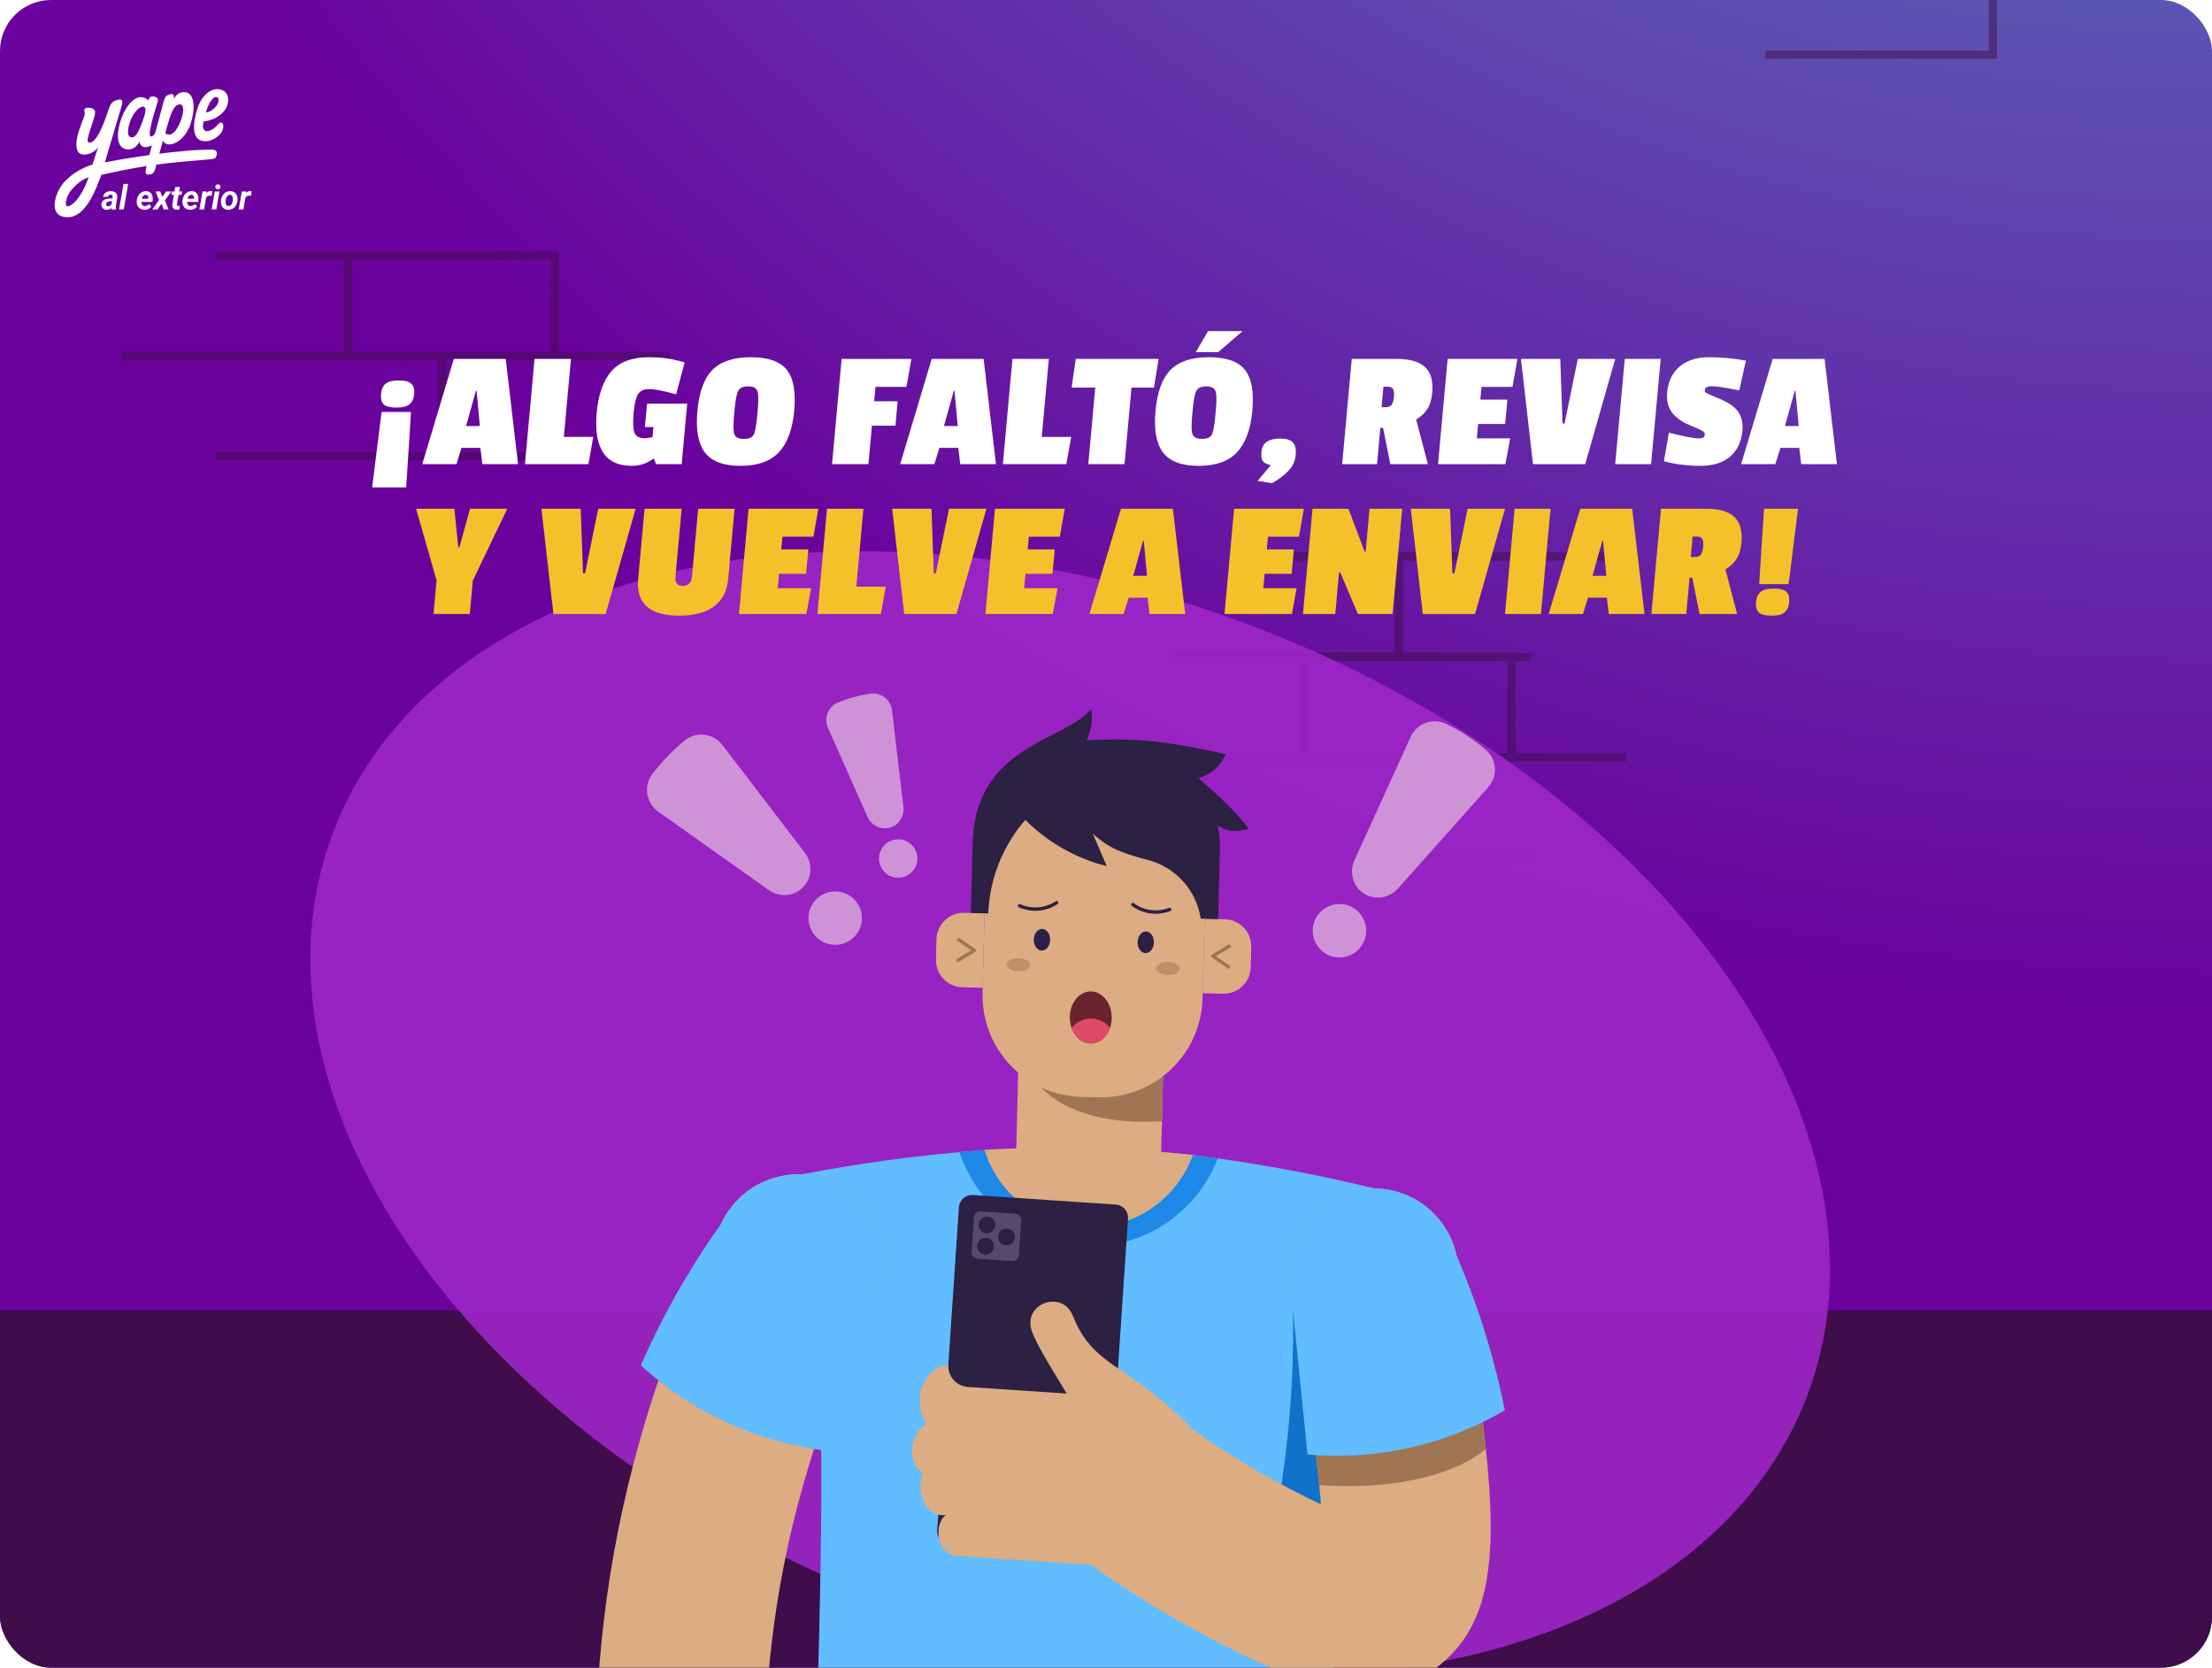 <svg width="520" height="392" viewBox="0 0 520 392" fill="none" xmlns="http://www.w3.org/2000/svg">
<g clip-path="url(#clip0_721_25698)">
<rect width="520" height="392" rx="12" fill="white"/>
<rect width="520" height="578.933" transform="translate(0 -69)" fill="url(#paint0_radial_721_25698)"/>
<g opacity="0.5">
<path fill-rule="evenodd" clip-rule="evenodd" d="M80.888 61H50.695V59.074H82.814V84.592H28.407V82.666H80.888V61Z" fill="#3F0D4A"/>
<path fill-rule="evenodd" clip-rule="evenodd" d="M305.741 155.37H275.547V153.444H307.667V178.963H253.259V177.037H305.741V155.37Z" fill="#3F0D4A"/>
<path fill-rule="evenodd" clip-rule="evenodd" d="M467.518 -9.777H437.325V-11.703H469.444V13.815H415.037V11.889H467.518V-9.777Z" fill="#3F0D4A"/>
<path fill-rule="evenodd" clip-rule="evenodd" d="M103.037 84.593H72.844V82.667H104.963V108.185H50.556V106.259H103.037V84.593Z" fill="#3F0D4A"/>
<path fill-rule="evenodd" clip-rule="evenodd" d="M327.888 131.778H297.695V129.852H329.814V155.37H275.407V153.445H327.888V131.778Z" fill="#3F0D4A"/>
<path fill-rule="evenodd" clip-rule="evenodd" d="M327.888 178.963H297.695V177.037H329.814V202.556H275.407V200.63H327.888V178.963Z" fill="#3F0D4A"/>
<path fill-rule="evenodd" clip-rule="evenodd" d="M104.962 106.259L135.156 106.259L135.156 108.185L103.036 108.185L103.036 82.667L157.444 82.667L157.444 84.593L104.962 84.593L104.962 106.259Z" fill="#3F0D4A"/>
<path fill-rule="evenodd" clip-rule="evenodd" d="M329.815 153.444L360.008 153.444L360.008 155.37L327.889 155.37L327.889 129.852L382.296 129.852L382.296 131.778L329.815 131.778L329.815 153.444Z" fill="#3F0D4A"/>
<path fill-rule="evenodd" clip-rule="evenodd" d="M329.815 200.629L360.008 200.629L360.008 202.555L327.889 202.555L327.889 177.037L382.296 177.037L382.296 178.963L329.815 178.963L329.815 200.629Z" fill="#3F0D4A"/>
<path fill-rule="evenodd" clip-rule="evenodd" d="M131.444 59.074H80.888V84.592H131.444V59.074ZM129.518 61V82.666H82.814V61H129.518Z" fill="#3F0D4A"/>
<path fill-rule="evenodd" clip-rule="evenodd" d="M356.296 153.444H305.741V178.963H356.296V153.444ZM354.37 155.37V177.037H307.667V155.37H354.37Z" fill="#3F0D4A"/>
</g>
<rect x="-40.5" y="308" width="600" height="115.354" fill="#3F0D4A"/>
<g style="mix-blend-mode:screen" opacity="0.9" filter="url(#filter0_f_721_25698)">
<ellipse cx="251.575" cy="261.851" rx="185.49" ry="122.442" transform="rotate(21.03 251.575 261.851)" fill="#9E26C8"/>
</g>
<g clip-path="url(#clip1_721_25698)">
<path d="M323.419 279.378L188.129 276.072C177.141 275.803 168.016 284.493 167.747 295.481C167.479 306.469 176.168 315.594 187.156 315.863L322.446 319.169C333.434 319.438 342.56 310.748 342.828 299.76C343.097 288.772 334.407 279.647 323.419 279.378Z" fill="#918AA0"/>
<path d="M272.974 270.768L273.889 233.441L239.826 232.605L238.911 269.932C236.363 270.02 233.848 270.123 231.396 270.267C234.612 280.735 244.196 288.257 255.5 288.536C266.805 288.815 276.739 281.77 280.465 271.469C278.021 271.206 275.513 270.975 272.974 270.768Z" fill="#DCAC82"/>
<path d="M273.443 251.623L273.149 263.58C267.258 263.938 257.777 263.699 250.198 259.679C244.164 256.479 242.381 252.499 241.816 250.851L273.443 251.623Z" fill="#9F7554"/>
<path d="M260.193 178.35L256.214 178.253C243.028 177.93 232.078 188.358 231.755 201.544L230.977 233.377C230.655 246.562 241.083 257.513 254.269 257.835L258.248 257.932C271.433 258.254 282.384 247.827 282.706 234.641L283.484 202.808C283.806 189.622 273.378 178.672 260.193 178.35Z" fill="#DCAC82"/>
<path d="M246.864 220.939C246.898 219.532 246.067 218.371 245.008 218.345C243.949 218.32 243.062 219.439 243.028 220.845C242.994 222.252 243.825 223.413 244.884 223.439C245.943 223.465 246.83 222.345 246.864 220.939Z" fill="#2C2044"/>
<path d="M271.263 221.534C271.297 220.127 270.466 218.966 269.407 218.94C268.348 218.914 267.461 220.034 267.427 221.44C267.392 222.847 268.223 224.008 269.282 224.034C270.342 224.06 271.228 222.94 271.263 221.534Z" fill="#2C2044"/>
<path d="M226.667 214.564L231.442 214.681L231.014 232.189L226.239 232.072C222.721 231.986 219.942 229.068 220.028 225.55L220.145 220.775C220.231 217.258 223.149 214.478 226.667 214.564Z" fill="#DCAC82"/>
<path d="M287.499 233.588L282.724 233.471L283.152 215.963L287.927 216.079C291.444 216.165 294.224 219.084 294.138 222.602L294.021 227.377C293.935 230.894 291.016 233.674 287.499 233.588Z" fill="#DCAC82"/>
<path d="M225.21 226.133C225.083 226.133 224.955 226.061 224.876 225.942C224.764 225.751 224.82 225.512 225.011 225.392L228.323 223.37L225.115 221.189C224.932 221.062 224.884 220.815 225.011 220.64C225.139 220.457 225.385 220.409 225.56 220.536L229.278 223.068C229.389 223.147 229.453 223.275 229.453 223.41C229.453 223.546 229.382 223.673 229.262 223.737L225.425 226.077C225.353 226.117 225.282 226.141 225.21 226.133Z" fill="#9F7554"/>
<path d="M243.182 214.097C241.678 214.057 240.412 213.667 239.528 213.285C239.329 213.197 239.234 212.966 239.321 212.759C239.409 212.552 239.648 212.465 239.847 212.552C240.969 213.038 242.752 213.548 244.878 213.173C246.056 212.966 247.171 212.529 248.19 211.852C248.373 211.733 248.619 211.78 248.739 211.963C248.858 212.146 248.81 212.393 248.627 212.513C247.521 213.245 246.303 213.731 245.013 213.954C244.368 214.065 243.755 214.105 243.174 214.089L243.182 214.097Z" fill="#2C2044"/>
<path d="M271.454 214.79C270.873 214.774 270.268 214.71 269.623 214.567C268.349 214.28 267.155 213.739 266.08 212.951C265.905 212.823 265.865 212.569 265.993 212.393C266.12 212.218 266.375 212.178 266.55 212.306C267.529 213.022 268.62 213.524 269.79 213.787C271.892 214.256 273.699 213.842 274.845 213.412C275.052 213.333 275.283 213.436 275.355 213.643C275.434 213.85 275.331 214.081 275.124 214.153C274.224 214.495 272.942 214.821 271.438 214.79H271.454Z" fill="#2C2044"/>
<path d="M288.812 227.686C288.74 227.686 288.661 227.662 288.597 227.614L284.879 225.082C284.768 225.003 284.704 224.875 284.704 224.74C284.704 224.605 284.776 224.477 284.895 224.414L288.732 222.073C288.923 221.962 289.162 222.018 289.281 222.209C289.393 222.4 289.337 222.639 289.146 222.758L285.835 224.78L289.043 226.961C289.226 227.089 289.273 227.335 289.146 227.51C289.067 227.63 288.939 227.686 288.804 227.686H288.812Z" fill="#9F7554"/>
<path d="M242.196 226.849C242.216 225.997 240.99 225.275 239.456 225.238C237.922 225.2 236.662 225.861 236.641 226.714C236.62 227.566 237.847 228.288 239.38 228.325C240.914 228.363 242.175 227.702 242.196 226.849Z" fill="#BE906A"/>
<path d="M277.351 227.709C277.372 226.856 276.145 226.135 274.611 226.097C273.078 226.06 271.817 226.72 271.796 227.573C271.775 228.426 273.002 229.147 274.536 229.185C276.07 229.222 277.33 228.562 277.351 227.709Z" fill="#BE906A"/>
<path d="M256.45 245.288C259.172 245.275 261.364 242.523 261.347 239.142C261.33 235.761 259.109 233.031 256.388 233.045C253.666 233.059 251.473 235.811 251.491 239.192C251.508 242.573 253.728 245.302 256.45 245.288Z" fill="#6B222F"/>
<path d="M260.961 241.55C260.232 243.735 258.49 245.277 256.453 245.287C254.416 245.298 252.659 243.784 251.897 241.607C252.102 241.359 253.738 239.395 256.506 239.423C259.171 239.45 260.744 241.284 260.961 241.55Z" fill="#DE4A65"/>
<path d="M293.576 194.816C289.803 190.032 286.858 187.389 281.723 182.915C284.382 182.143 286.675 180.487 288.163 177.271C275.641 174.541 267.585 173.259 255.469 174.023C256.544 171.404 256.95 169.366 256.52 166.636C250.486 174.143 230.043 175.058 228.705 196.862C228.674 197.3 228.65 197.738 228.634 198.184L228.228 214.606L232.327 214.71C232.431 211.979 232.893 207.991 234.588 203.501C236.483 198.478 239.15 194.896 241.036 192.731C243.234 194.928 246.529 197.73 251.051 200.102C254.466 201.893 257.634 202.944 260.174 203.589C259.083 201.041 257.985 198.486 256.894 195.939C257.475 196.488 258.486 197.372 259.863 198.295C262.156 199.831 265.316 200.97 269.854 202.148C276.374 203.844 281.261 209.265 282.264 215.928L286.364 216.031L286.77 199.609C286.818 197.706 286.635 195.851 286.253 194.068C288.8 195.541 290.543 195.668 293.576 194.808V194.816Z" fill="#2C2044"/>
<path d="M190.414 445.217C191.577 420.411 192.213 399.324 192.596 383.14C193.4 348.782 193.081 332.916 192.619 323.005C192.508 320.617 192.397 318.746 192.341 317.871C191.282 299.999 189.578 285.758 188.209 276.086C194.506 274.876 201.129 273.761 208.063 272.806C216.215 271.683 224.016 270.879 231.419 270.322C234.643 280.758 244.22 288.257 255.5 288.536C266.78 288.815 276.715 281.793 280.441 271.524C287.804 272.44 295.566 273.626 303.654 275.146C310.532 276.444 317.099 277.877 323.325 279.389C321.486 288.982 319.082 303.128 317.155 320.92C317.06 321.787 316.853 323.658 316.622 326.03C315.666 335.91 314.584 351.735 313.7 386.093C313.286 402.269 312.888 423.365 312.84 448.202L190.414 445.201V445.217Z" fill="#61BDFF"/>
<path d="M333.761 304.497V359.593C329.183 359.8 323.094 359.617 316.12 358.128C309.752 356.767 304.529 354.721 300.613 352.85C301.457 347.835 302.189 342.541 302.754 336.985C303.924 325.458 304.179 314.759 303.885 305.11L333.753 304.497H333.761Z" fill="#1172C9"/>
<path d="M286.266 272.296C281.538 284.675 269.398 293.32 255.387 292.978C241.376 292.636 229.69 283.409 225.567 270.808C227.549 270.625 229.491 270.465 231.418 270.322C234.642 280.758 244.218 288.257 255.499 288.536C266.779 288.815 276.714 281.793 280.439 271.524C282.35 271.763 284.3 272.026 286.266 272.296Z" fill="#1E88E8"/>
<path d="M260.075 362.426L265.175 286.446C265.29 284.739 263.999 283.263 262.293 283.149L228.719 280.895C227.013 280.781 225.536 282.071 225.422 283.778L220.322 359.758C220.207 361.464 221.498 362.94 223.204 363.055L256.778 365.308C258.485 365.423 259.961 364.132 260.075 362.426Z" fill="#2C2044"/>
<path d="M264.631 368.349C275.622 368.349 284.533 359.438 284.533 348.447C284.533 337.456 275.622 328.546 264.631 328.546C253.64 328.546 244.729 337.456 244.729 348.447C244.729 359.438 253.64 368.349 264.631 368.349Z" fill="#DCAC82"/>
<path d="M279.367 335.074C276.294 331.786 273.54 329.462 271.685 327.997C261.718 320.14 256.074 319.049 252.206 309.282C249.785 303.168 240.694 306.241 242.446 312.498C243.25 315.364 247.047 321.446 251.195 328.284C251.059 329.366 250.566 334.405 254.028 339.03C254.442 339.58 258.343 344.611 264.879 344.889C270.913 345.144 276.74 341.244 279.375 335.082L279.367 335.074Z" fill="#DCAC82"/>
<path d="M217.783 334.748C213.858 328.117 218.013 321.032 222.941 320.785C222.758 323.491 224.804 325.832 227.51 326.015L262.434 328.355L259.767 368.071L224.684 365.714C220.449 365.348 219.255 358.574 222.336 356.074C217.751 356.958 215.044 350.366 217.01 346.283C212.576 343.759 214.431 336.212 217.783 334.748Z" fill="#DCAC82"/>
<path d="M229.788 295.872L237.938 296.419C238.758 296.474 239.467 295.854 239.523 295.033L240.07 286.884C240.125 286.064 239.504 285.354 238.684 285.299L230.535 284.752C229.714 284.697 229.005 285.317 228.95 286.138L228.403 294.287C228.348 295.107 228.968 295.817 229.788 295.872Z" fill="#544A69"/>
<path d="M232.023 289.906C233.114 289.906 233.998 289.022 233.998 287.932C233.998 286.841 233.114 285.957 232.023 285.957C230.933 285.957 230.049 286.841 230.049 287.932C230.049 289.022 230.933 289.906 232.023 289.906Z" fill="#2C2044"/>
<path d="M236.601 292.724C237.692 292.724 238.575 291.84 238.575 290.749C238.575 289.659 237.692 288.775 236.601 288.775C235.511 288.775 234.627 289.659 234.627 290.749C234.627 291.84 235.511 292.724 236.601 292.724Z" fill="#2C2044"/>
<path d="M231.69 294.913C232.781 294.913 233.665 294.029 233.665 292.938C233.665 291.848 232.781 290.964 231.69 290.964C230.6 290.964 229.716 291.848 229.716 292.938C229.716 294.029 230.6 294.913 231.69 294.913Z" fill="#2C2044"/>
<path d="M196.336 222.097C199.805 222.097 202.617 219.285 202.617 215.816C202.617 212.347 199.805 209.535 196.336 209.535C192.867 209.535 190.055 212.347 190.055 215.816C190.055 219.285 192.867 222.097 196.336 222.097Z" fill="#CE92D6"/>
<path d="M189.21 200.476C191.057 202.888 190.945 206.311 188.844 208.492C188.836 208.508 188.812 208.524 188.796 208.54C188.78 208.556 188.764 208.572 188.748 208.588C186.639 210.761 183.224 210.992 180.748 209.241L154.74 190.788C151.891 188.766 151.23 184.794 153.323 181.999C154.35 180.63 155.544 179.213 156.914 177.78C158.291 176.355 159.668 175.114 160.998 174.031C163.712 171.834 167.716 172.367 169.834 175.129L189.21 200.46V200.476Z" fill="#CE92D6"/>
<path d="M314.879 225.058C318.347 225.058 321.159 222.246 321.159 218.778C321.159 215.309 318.347 212.497 314.879 212.497C311.41 212.497 308.598 215.309 308.598 218.778C308.598 222.246 311.41 225.058 314.879 225.058Z" fill="#CE92D6"/>
<path d="M328.601 208.883C326.579 211.152 323.196 211.685 320.656 210.037C320.64 210.029 320.617 210.013 320.601 210.005C320.585 209.997 320.561 209.981 320.545 209.973C318.013 208.31 317.146 204.998 318.396 202.236L331.618 173.211C333.067 170.035 336.848 168.626 339.985 170.162C341.521 170.911 343.137 171.818 344.801 172.893C346.465 173.976 347.937 175.098 349.251 176.197C351.926 178.449 352.157 182.478 349.832 185.081L328.609 208.883H328.601Z" fill="#CE92D6"/>
<path d="M211.151 206.319C213.644 206.319 215.665 204.298 215.665 201.805C215.665 199.312 213.644 197.291 211.151 197.291C208.658 197.291 206.637 199.312 206.637 201.805C206.637 204.298 208.658 206.319 211.151 206.319Z" fill="#CE92D6"/>
<path d="M212.376 189.714C212.631 191.871 211.309 193.957 209.216 194.538C209.2 194.538 209.192 194.538 209.168 194.546C209.144 194.554 209.144 194.546 209.12 194.554C207.018 195.127 204.821 194.005 203.938 192.022L194.64 171.086C193.621 168.793 194.672 166.087 196.988 165.139C198.126 164.67 199.376 164.232 200.753 163.858C202.131 163.484 203.436 163.221 204.646 163.046C207.13 162.688 209.407 164.471 209.701 166.97L212.384 189.722L212.376 189.714Z" fill="#CE92D6"/>
<path d="M338.793 391.109C332.902 395.981 326.398 397.501 320.508 397.501C313.001 397.501 306.481 395.041 303.44 393.895C294.628 390.576 272.473 380.107 251.648 364.29C242.9 357.635 241.196 345.152 247.851 336.404C254.498 327.647 266.988 325.951 275.737 332.599C288.633 342.406 302.127 349.642 310.517 353.615C310.414 352.086 310.278 350.454 310.111 348.751C309.426 341.642 308.264 333.243 307.062 325.378C305.637 316.12 304.157 307.578 303.313 302.698C301.434 291.864 308.686 281.563 319.52 279.684C330.347 277.814 340.648 285.066 342.527 295.892C344.182 305.421 345.623 314.05 346.809 321.868C347.828 328.57 348.656 334.684 349.261 340.265C352.199 367.299 349.922 381.899 338.793 391.109Z" fill="#DCAC82"/>
<path d="M349.265 340.607C341.901 346.736 327.731 350.295 310.114 349.093C309.43 341.984 308.267 333.585 307.065 325.72L346.813 322.21C347.832 328.912 348.66 335.026 349.265 340.607Z" fill="#9F7554"/>
<path d="M307.378 341.904C313.396 342.43 322.288 342.509 332.605 340.017C341.728 337.82 348.861 334.357 353.757 331.5C352.196 323.762 349.975 315.26 346.783 306.257C345.366 302.26 343.87 298.471 342.341 294.913C329.397 297.818 316.445 300.724 303.501 303.622C304.799 316.382 306.089 329.143 307.386 341.904H307.378Z" fill="#61BDFF"/>
<path d="M322.911 319.161C333.903 319.161 342.813 310.251 342.813 299.259C342.813 288.268 333.903 279.358 322.911 279.358C311.92 279.358 303.01 288.268 303.01 299.259C303.01 310.251 311.92 319.161 322.911 319.161Z" fill="#61BDFF"/>
<path d="M161.741 477.219C151.535 477.219 142.85 469.417 141.935 459.061C136.832 400.924 139.674 351.967 169.582 287.589C174.215 277.622 186.052 273.3 196.019 277.925C205.986 282.558 210.316 294.395 205.683 304.362C179.389 360.946 176.937 402.652 181.586 455.566C182.55 466.512 174.454 476.168 163.5 477.131C162.911 477.187 162.322 477.211 161.733 477.211L161.741 477.219Z" fill="#DCAC82"/>
<path d="M193.772 340.941C187.777 340.177 179.076 338.37 169.516 333.753C161.069 329.669 154.828 324.773 150.649 320.944C153.817 313.708 157.79 305.875 162.821 297.755C165.05 294.149 167.318 290.766 169.571 287.605C181.608 293.186 193.644 298.774 205.681 304.354C201.708 316.55 197.736 328.746 193.772 340.941Z" fill="#61BDFF"/>
<path d="M187.636 315.88C198.627 315.88 207.537 306.97 207.537 295.979C207.537 284.988 198.627 276.077 187.636 276.077C176.644 276.077 167.734 284.988 167.734 295.979C167.734 306.97 176.644 315.88 187.636 315.88Z" fill="#61BDFF"/>
</g>
<g filter="url(#filter1_d_721_25698)">
<path d="M96.624 91.607L95.487 109.333H87.487L89.704 91.607H96.624ZM93.739 84.198C95.179 84.198 96.168 84.463 96.707 84.994C97.247 85.499 97.468 86.296 97.369 87.385C97.269 88.473 96.902 89.283 96.267 89.814C95.661 90.319 94.625 90.571 93.158 90.571C91.692 90.571 90.701 90.319 90.187 89.814C89.676 89.283 89.469 88.473 89.569 87.385C89.668 86.296 90.021 85.499 90.627 84.994C91.262 84.463 92.299 84.198 93.739 84.198ZM121.788 103.876H113.388L112.937 100.052H108.497L107.308 103.876H99.268L106.684 79.139H118.884L121.788 103.876ZM112.805 94.913L112.041 86.628H111.881L109.565 94.913H112.805ZM138.327 103.876H123.407L125.663 79.139H134.223L132.552 97.463H139.472L138.327 103.876ZM151.446 97.781C151.926 97.781 152.574 97.702 153.388 97.542L153.606 95.152H151.606L152.107 89.655H161.547L160.251 103.876H154.211L153.727 102.601H153.567C152.079 103.717 150.388 104.274 148.494 104.274C142.254 104.274 139.517 100.078 140.282 91.687C140.665 87.491 141.797 84.291 143.677 82.087C145.588 79.856 148.556 78.74 152.583 78.74C155.569 78.74 158.358 79.152 160.95 79.975L158.947 87.464C156.036 86.641 153.926 86.229 152.62 86.229C151.34 86.229 150.448 86.654 149.944 87.504C149.466 88.354 149.134 89.801 148.948 91.846C148.761 93.891 148.811 95.391 149.097 96.347C149.41 97.303 150.193 97.781 151.446 97.781ZM163.943 91.368C164.347 86.933 165.52 83.72 167.462 81.728C169.43 79.736 172.441 78.74 176.494 78.74C180.574 78.74 183.392 79.723 184.946 81.688C186.526 83.653 187.115 86.853 186.71 91.288C186.308 95.697 185.104 98.963 183.097 101.088C181.116 103.212 178.113 104.274 174.086 104.274C170.086 104.274 167.289 103.225 165.693 101.127C164.124 99.029 163.541 95.776 163.943 91.368ZM178.015 86.628C177.732 85.937 177.016 85.592 175.87 85.592C174.723 85.592 173.959 85.924 173.579 86.588C173.198 87.252 172.909 88.672 172.71 90.85L172.55 92.603C172.347 94.834 172.388 96.281 172.675 96.945C172.961 97.609 173.69 97.941 174.864 97.941C176.037 97.941 176.799 97.622 177.151 96.985C177.502 96.347 177.779 94.927 177.98 92.722L178.147 90.89C178.345 88.712 178.301 87.291 178.015 86.628ZM213.091 85.711H205.811L205.502 89.097H211.022L210.499 94.834H204.979L204.155 103.876H195.595L197.85 79.139H214.25L213.091 85.711ZM234.132 103.876H225.732L225.281 100.052H220.841L219.652 103.876H211.612L219.028 79.139H231.228L234.132 103.876ZM225.149 94.913L224.385 86.628H224.225L221.909 94.913H225.149ZM250.671 103.876H235.751L238.007 79.139H246.567L244.896 97.463H251.816L250.671 103.876ZM271.276 85.871H265.996L264.354 103.876H255.834L257.476 85.871H251.916L252.89 79.139H272.37L271.276 85.871ZM271.638 91.368C272.043 86.933 273.216 83.72 275.157 81.728C277.126 79.736 280.136 78.74 284.19 78.74C288.27 78.74 291.087 79.723 292.641 81.688C294.222 83.653 294.81 86.853 294.406 91.288C294.004 95.697 292.799 98.963 290.792 101.088C288.812 103.212 285.808 104.274 281.782 104.274C277.782 104.274 274.984 103.225 273.388 101.127C271.82 99.029 271.236 95.776 271.638 91.368ZM285.711 86.628C285.427 85.937 284.712 85.592 283.565 85.592C282.418 85.592 281.655 85.924 281.274 86.588C280.894 87.252 280.604 88.672 280.406 90.85L280.246 92.603C280.042 94.834 280.084 96.281 280.37 96.945C280.656 97.609 281.386 97.941 282.559 97.941C283.732 97.941 284.495 97.622 284.846 96.985C285.198 96.347 285.474 94.927 285.675 92.722L285.842 90.89C286.041 88.712 285.997 87.291 285.711 86.628ZM292.109 72.606L286.379 77.545H281.099L283.989 72.606H292.109ZM296.534 101.008C296.631 99.946 297.036 99.162 297.749 98.658C298.464 98.127 299.528 97.861 300.941 97.861C302.381 97.861 303.38 98.166 303.938 98.777C304.498 99.362 304.714 100.357 304.585 101.765C304.457 103.172 303.907 104.381 302.935 105.39C301.987 106.425 300.697 107.408 299.066 108.338L295.633 107.82L298.731 104.115C297.868 103.929 297.256 103.624 296.895 103.199C296.56 102.774 296.44 102.044 296.534 101.008ZM336.686 87.106C336.54 88.699 336.158 89.974 335.537 90.93C334.946 91.859 334.071 92.683 332.912 93.4L335.677 103.876H326.837L325.134 95.351H324.494L323.717 103.876H315.517L317.772 79.139H328.372C331.466 79.139 333.686 79.789 335.034 81.091C336.385 82.365 336.935 84.37 336.686 87.106ZM325.777 90.492C326.39 90.492 326.833 90.319 327.104 89.974C327.405 89.602 327.596 88.965 327.679 88.062C327.761 87.159 327.684 86.535 327.449 86.189C327.214 85.844 326.817 85.672 326.257 85.672H325.217L324.777 90.492H325.777ZM353.896 103.876H338.056L340.311 79.139H356.711L355.552 85.711H348.272L348 88.699H354.36L353.836 94.435H347.476L347.168 97.821H355.008L353.896 103.876ZM379.709 79.139L372.653 103.876H360.373L357.549 79.139H366.789L367.325 94.316H367.805L370.909 79.139H379.709ZM388.142 103.876H379.702L381.958 79.139H390.398L388.142 103.876ZM391.904 87.066C392.144 84.437 393.13 82.392 394.863 80.931C396.597 79.471 398.877 78.74 401.703 78.74C404.557 78.74 407.466 79.006 410.431 79.537L408.871 86.548C405.599 85.884 403.442 85.552 402.402 85.552C401.362 85.552 400.813 85.871 400.755 86.508C400.733 86.747 400.797 86.92 400.948 87.026C401.1 87.106 401.214 87.172 401.29 87.225C401.365 87.278 401.505 87.345 401.711 87.424C401.944 87.504 402.124 87.584 402.25 87.663C402.405 87.716 402.867 87.916 403.635 88.261C404.433 88.579 405.022 88.845 405.402 89.058C405.812 89.243 406.356 89.562 407.035 90.014C408.992 91.368 409.85 93.36 409.61 95.989C409.371 98.618 408.398 100.663 406.691 102.123C404.987 103.557 402.655 104.274 399.695 104.274C396.762 104.274 393.914 103.916 391.153 103.199L392.327 96.467C395.818 97.37 398.19 97.821 399.443 97.821C400.27 97.821 400.71 97.529 400.763 96.945C400.788 96.679 400.7 96.467 400.501 96.308C400.329 96.148 400.052 95.975 399.669 95.79C399.312 95.604 398.774 95.365 398.054 95.073C397.336 94.754 396.734 94.488 396.247 94.276C395.762 94.037 395.194 93.678 394.545 93.2C392.545 91.74 391.664 89.695 391.904 87.066ZM431.827 103.876H423.427L422.976 100.052H418.536L417.347 103.876H409.307L416.723 79.139H428.923L431.827 103.876ZM422.844 94.913L422.08 86.628H421.92L419.604 94.913H422.844Z" fill="white"/>
</g>
<g filter="url(#filter2_d_721_25698)">
<path d="M119.253 115.986L111.153 132.876L110.437 140.723H101.917L102.636 132.836L97.813 115.986H106.813L107.745 125.068H107.985L110.493 115.986H119.253ZM149.435 115.986L142.38 140.723H130.1L127.275 115.986H136.515L137.052 131.163H137.532L140.635 115.986H149.435ZM158.788 131.96C158.657 133.394 159.232 134.111 160.512 134.111C161.818 134.111 162.538 133.38 162.671 131.92L164.124 115.986H172.684L171.184 132.438C170.918 135.359 169.799 137.536 167.828 138.97C165.858 140.405 163.152 141.122 159.712 141.122C152.726 141.122 149.494 138.253 150.017 132.517L151.524 115.986H160.244L158.788 131.96ZM189.56 140.723H173.72L175.975 115.986H192.375L191.216 122.559H183.936L183.664 125.546H190.024L189.501 131.282H183.141L182.832 134.668H190.672L189.56 140.723ZM207.077 140.723H192.157L194.413 115.986H202.973L201.302 134.31H208.222L207.077 140.723ZM231.896 115.986L224.841 140.723H212.561L209.736 115.986H218.976L219.512 131.163H219.992L223.096 115.986H231.896ZM247.489 140.723H231.649L233.905 115.986H250.305L249.146 122.559H241.866L241.593 125.546H247.953L247.43 131.282H241.07L240.762 134.668H248.602L247.489 140.723ZM278.624 140.723H270.224L269.773 136.899H265.333L264.144 140.723H256.104L263.52 115.986H275.72L278.624 140.723ZM269.641 131.76L268.877 123.475H268.717L266.401 131.76H269.641ZM303.7 140.723H287.86L290.116 115.986H306.516L305.357 122.559H298.077L297.804 125.546H304.164L303.641 131.282H297.281L296.973 134.668H304.813L303.7 140.723ZM327.378 140.723H319.218L315.068 130.964H314.788L313.898 140.723H306.298L308.554 115.986H316.994L320.795 126.064H321.035L321.954 115.986H329.634L327.378 140.723ZM353.81 115.986L346.755 140.723H334.475L331.65 115.986H340.89L341.427 131.163H341.907L345.01 115.986H353.81ZM362.244 140.723H353.804L356.059 115.986H364.499L362.244 140.723ZM386.593 140.723H378.193L377.742 136.899H373.302L372.113 140.723H364.073L371.489 115.986H383.689L386.593 140.723ZM377.61 131.76L376.846 123.475H376.686L374.37 131.76H377.61ZM409.381 123.953C409.236 125.546 408.853 126.821 408.232 127.777C407.641 128.706 406.766 129.53 405.607 130.247L408.372 140.723H399.532L397.829 132.199H397.189L396.412 140.723H388.212L390.468 115.986H401.068C404.161 115.986 406.382 116.636 407.73 117.938C409.08 119.212 409.631 121.217 409.381 123.953ZM398.472 127.339C399.086 127.339 399.528 127.166 399.8 126.821C400.1 126.449 400.292 125.812 400.374 124.909C400.456 124.006 400.38 123.382 400.145 123.037C399.91 122.691 399.512 122.519 398.952 122.519H397.912L397.472 127.339H398.472ZM413.55 133.712L414.687 115.986H422.687L420.47 133.712H413.55ZM416.435 141.122C414.995 141.122 414.004 140.869 413.464 140.365C412.926 139.834 412.706 139.024 412.805 137.935C412.905 136.846 413.257 136.049 413.863 135.545C414.498 135.014 415.549 134.748 417.016 134.748C418.483 134.748 419.472 135.014 419.983 135.545C420.497 136.049 420.705 136.846 420.605 137.935C420.506 139.024 420.139 139.834 419.504 140.365C418.898 140.869 417.875 141.122 416.435 141.122Z" fill="#F4C12A"/>
</g>
<path d="M26.906 45.111C26.676 44.994 26.413 44.932 26.119 44.927C25.913 44.921 25.703 44.946 25.488 44.997C25.273 45.048 25.075 45.129 24.893 45.238C24.709 45.347 24.56 45.487 24.441 45.658C24.323 45.828 24.258 46.031 24.244 46.266L25.346 46.258C25.369 46.15 25.411 46.055 25.472 45.975C25.532 45.895 25.608 45.834 25.7 45.792C25.793 45.749 25.898 45.729 26.015 45.731C26.145 45.737 26.246 45.769 26.318 45.827C26.39 45.885 26.437 45.964 26.461 46.063C26.484 46.163 26.49 46.27 26.476 46.385L26.433 46.66L25.899 46.656C25.665 46.656 25.429 46.679 25.19 46.724C24.952 46.77 24.732 46.846 24.53 46.953C24.328 47.059 24.163 47.205 24.036 47.389C23.908 47.573 23.838 47.803 23.828 48.078C23.818 48.322 23.869 48.537 23.983 48.72C24.095 48.904 24.249 49.049 24.443 49.154C24.636 49.259 24.85 49.314 25.081 49.319C25.248 49.322 25.405 49.299 25.55 49.251C25.695 49.203 25.829 49.135 25.952 49.044C26.021 48.992 26.086 48.935 26.146 48.873C26.155 48.997 26.177 49.117 26.212 49.235L27.29 49.231L27.298 49.161C27.239 49.014 27.215 48.856 27.229 48.691C27.242 48.526 27.26 48.368 27.284 48.216L27.577 46.404C27.609 46.094 27.562 45.83 27.438 45.612C27.314 45.395 27.137 45.227 26.906 45.111ZM26.086 48.181C25.992 48.281 25.881 48.356 25.753 48.409C25.626 48.462 25.496 48.488 25.363 48.485C25.269 48.483 25.19 48.46 25.123 48.418C25.057 48.377 25.008 48.32 24.976 48.248C24.945 48.176 24.936 48.095 24.948 48.004C24.965 47.876 25.003 47.767 25.063 47.679C25.125 47.59 25.202 47.518 25.296 47.462C25.389 47.406 25.492 47.364 25.602 47.336C25.712 47.309 25.824 47.293 25.936 47.291L26.332 47.293L26.226 47.973C26.189 48.048 26.144 48.117 26.085 48.179L26.086 48.181Z" fill="white"/>
<path d="M27.992 49.233H29.089L30.132 43.232H29.03L27.992 49.233Z" fill="white"/>
<path d="M34.613 48.304C34.437 48.392 34.245 48.432 34.037 48.427C33.873 48.422 33.736 48.385 33.628 48.318C33.521 48.251 33.435 48.163 33.374 48.053C33.314 47.943 33.272 47.82 33.252 47.684C33.24 47.612 33.235 47.54 33.234 47.467H35.834L35.896 46.998C35.924 46.728 35.915 46.472 35.868 46.225C35.821 45.979 35.734 45.76 35.606 45.567C35.479 45.375 35.311 45.22 35.102 45.107C34.894 44.993 34.642 44.932 34.347 44.927C34.032 44.918 33.746 44.973 33.489 45.089C33.233 45.205 33.011 45.364 32.823 45.569C32.636 45.774 32.486 46.009 32.374 46.275C32.262 46.541 32.191 46.821 32.16 47.115L32.144 47.276C32.124 47.556 32.15 47.82 32.223 48.066C32.296 48.309 32.41 48.526 32.565 48.71C32.719 48.896 32.913 49.04 33.145 49.146C33.378 49.251 33.638 49.307 33.927 49.312H33.928C34.133 49.314 34.34 49.289 34.548 49.236C34.757 49.183 34.952 49.1 35.133 48.986C35.313 48.872 35.462 48.727 35.58 48.55L35.087 47.956C34.945 48.102 34.789 48.219 34.612 48.306L34.613 48.304ZM33.526 46.237C33.603 46.104 33.704 45.998 33.827 45.916C33.949 45.835 34.101 45.797 34.279 45.802C34.436 45.807 34.561 45.847 34.655 45.923C34.748 45.998 34.813 46.099 34.846 46.221C34.878 46.345 34.886 46.478 34.864 46.622L34.846 46.719L33.335 46.717C33.339 46.701 33.343 46.684 33.346 46.668C33.387 46.514 33.448 46.369 33.526 46.237Z" fill="white"/>
<path d="M39.055 45.005L38.157 46.283L37.688 45.005V45.004H36.563L37.383 47.022L35.797 49.232H37.023L37.97 47.881L38.497 49.232H39.614L38.758 47.123L40.278 45.005H39.055Z" fill="white"/>
<path d="M42.292 43.963H41.194L41.018 45.005H40.422L40.28 45.802H40.884L40.502 48.072C40.48 48.313 40.502 48.527 40.571 48.71C40.64 48.894 40.754 49.038 40.914 49.141C41.075 49.246 41.28 49.3 41.53 49.306C41.64 49.306 41.748 49.298 41.852 49.284C41.959 49.27 42.062 49.247 42.167 49.216L42.245 48.377C42.189 48.385 42.133 48.392 42.077 48.398C42.022 48.404 41.969 48.407 41.913 48.404C41.813 48.399 41.741 48.38 41.694 48.346C41.648 48.312 41.619 48.264 41.607 48.2C41.596 48.135 41.596 48.058 41.606 47.967L41.978 45.803H42.676L42.818 45.007H42.115L42.295 43.964L42.292 43.963Z" fill="white"/>
<path d="M46.35 45.567C46.222 45.375 46.054 45.22 45.846 45.107C45.637 44.993 45.386 44.932 45.091 44.927C44.775 44.918 44.489 44.973 44.233 45.089C43.976 45.205 43.755 45.364 43.567 45.569C43.38 45.774 43.229 46.009 43.118 46.275C43.006 46.541 42.935 46.821 42.903 47.115L42.888 47.276C42.868 47.556 42.893 47.82 42.967 48.066C43.04 48.309 43.154 48.526 43.309 48.71C43.463 48.896 43.657 49.04 43.889 49.146C44.122 49.251 44.382 49.307 44.67 49.312H44.672C44.876 49.314 45.084 49.289 45.292 49.236C45.501 49.183 45.695 49.1 45.876 48.986C46.057 48.872 46.206 48.727 46.324 48.55L45.831 47.956C45.689 48.102 45.532 48.219 45.355 48.306C45.18 48.393 44.987 48.433 44.779 48.428C44.616 48.423 44.478 48.387 44.371 48.32C44.263 48.253 44.177 48.164 44.117 48.054C44.056 47.944 44.014 47.822 43.994 47.685C43.983 47.613 43.978 47.541 43.976 47.468H46.576L46.638 46.999C46.666 46.73 46.657 46.473 46.611 46.227C46.564 45.98 46.477 45.761 46.349 45.568L46.35 45.567ZM45.607 46.623L45.588 46.721L44.078 46.718C44.081 46.702 44.085 46.685 44.089 46.669C44.129 46.515 44.19 46.371 44.268 46.238C44.345 46.105 44.447 45.999 44.569 45.917C44.692 45.836 44.842 45.798 45.022 45.803C45.178 45.808 45.303 45.849 45.397 45.924C45.491 45.999 45.555 46.1 45.588 46.223C45.621 46.347 45.628 46.479 45.607 46.623Z" fill="white"/>
<path d="M49.907 44.97C49.841 44.955 49.778 44.942 49.717 44.931C49.657 44.92 49.593 44.916 49.528 44.916C49.278 44.913 49.065 44.973 48.893 45.094C48.781 45.174 48.682 45.27 48.595 45.38L48.636 45.007H47.604L46.87 49.234H47.967L48.441 46.497C48.5 46.388 48.572 46.295 48.658 46.219C48.748 46.139 48.854 46.079 48.977 46.037C49.099 45.995 49.236 45.976 49.388 45.979C49.453 45.981 49.518 45.986 49.581 45.994C49.644 46.003 49.707 46.012 49.77 46.022L49.907 44.971V44.97Z" fill="white"/>
<path d="M49.76 49.232H50.857L51.592 45.006H50.494L49.76 49.232Z" fill="white"/>
<path d="M51.228 43.335C51.056 43.337 50.909 43.393 50.788 43.499C50.667 43.606 50.61 43.748 50.615 43.925C50.617 44.097 50.679 44.232 50.801 44.332C50.922 44.43 51.065 44.478 51.229 44.476C51.398 44.472 51.544 44.418 51.666 44.312C51.789 44.206 51.847 44.063 51.842 43.886C51.842 43.718 51.782 43.582 51.659 43.481C51.536 43.38 51.393 43.332 51.229 43.335H51.228Z" fill="white"/>
<path d="M55.488 45.583C55.347 45.385 55.165 45.228 54.944 45.11C54.721 44.994 54.458 44.932 54.154 44.927C53.833 44.92 53.544 44.973 53.288 45.086C53.031 45.2 52.809 45.357 52.62 45.559C52.432 45.761 52.28 45.994 52.167 46.258C52.053 46.522 51.981 46.805 51.949 47.105L51.938 47.187V47.185C51.914 47.467 51.93 47.733 51.988 47.986C52.047 48.239 52.144 48.464 52.285 48.66C52.426 48.857 52.608 49.012 52.832 49.129C53.055 49.245 53.317 49.306 53.617 49.311C53.932 49.319 54.218 49.266 54.476 49.155C54.734 49.043 54.956 48.888 55.146 48.689C55.336 48.489 55.487 48.258 55.603 47.997C55.72 47.736 55.794 47.456 55.828 47.159L55.836 47.073C55.863 46.79 55.846 46.52 55.788 46.264C55.73 46.009 55.629 45.782 55.487 45.584L55.488 45.583ZM54.735 47.072L54.727 47.154C54.712 47.301 54.681 47.449 54.634 47.602C54.587 47.755 54.524 47.895 54.443 48.024C54.362 48.153 54.26 48.256 54.135 48.332C54.011 48.409 53.86 48.445 53.686 48.44C53.523 48.435 53.393 48.39 53.299 48.308C53.206 48.226 53.139 48.121 53.098 47.993C53.058 47.866 53.035 47.731 53.03 47.589C53.025 47.447 53.029 47.313 53.041 47.188L53.049 47.102C53.065 46.956 53.094 46.807 53.141 46.653C53.187 46.498 53.25 46.357 53.331 46.227C53.412 46.096 53.514 45.991 53.639 45.912C53.764 45.832 53.913 45.795 54.088 45.801C54.251 45.807 54.381 45.851 54.475 45.936C54.568 46.02 54.635 46.128 54.677 46.257C54.719 46.386 54.743 46.523 54.745 46.668C54.749 46.812 54.745 46.947 54.735 47.072Z" fill="white"/>
<path d="M59.158 44.97C59.092 44.955 59.029 44.942 58.968 44.931C58.907 44.92 58.844 44.916 58.779 44.916C58.528 44.913 58.316 44.973 58.143 45.094C58.03 45.174 57.932 45.27 57.844 45.38L57.885 45.007H56.853L56.119 49.234H57.216L57.69 46.497C57.75 46.388 57.822 46.295 57.908 46.219C57.997 46.139 58.104 46.079 58.226 46.037C58.349 45.995 58.485 45.976 58.637 45.979C58.702 45.981 58.767 45.986 58.83 45.994C58.894 46.002 58.957 46.012 59.02 46.022L59.157 44.971L59.158 44.97Z" fill="white"/>
<path d="M34.449 39.027C34.406 39.2 34.377 39.324 34.362 39.374C34.086 40.641 34.152 41.14 35.137 41.024C36.201 40.894 36.331 40.344 36.678 39.027C36.699 38.932 36.728 38.824 36.765 38.693C40.347 38.208 43.864 37.904 48.706 37.506C48.901 37.49 49.072 37.472 49.22 37.451C49.284 37.444 49.348 37.439 49.415 37.433C50.844 37.3 50.83 37.05 50.962 36.163C51.113 35.153 49.991 35.154 49.654 35.164H49.493C47.32 35.221 45.79 35.233 43.44 35.488C41.434 35.656 39.401 35.878 37.452 36.124C37.88 34.597 38.299 33.099 38.299 33.099C38.299 33.099 38.733 34.033 39.956 33.938C41.693 33.8 43.806 32.114 44.834 29.016C45.92 25.724 45.825 21.99 43.604 21.67C41.809 21.416 40.955 23.002 40.832 23.32C40.832 23.32 41.217 21.879 40.071 22.133C38.979 22.372 38.783 22.856 38.508 23.732C38.457 23.883 37.538 27.307 36.576 30.911C36.562 30.932 36.547 30.962 36.541 30.991C36.302 31.808 35.832 32.076 35.492 32.098C34.392 32.17 36.758 24.912 36.939 24.353C37.178 23.631 37.316 23.079 36.512 22.776C35.97 22.574 35.23 22.646 35.014 23.225C34.919 23.471 34.855 23.644 34.855 23.644C34.855 23.644 34.239 22.725 32.872 22.848C31.504 22.971 29.775 24.635 28.637 27.559C27.495 30.476 27.002 34.666 29.708 35.085C31.083 35.294 32.241 34.513 32.841 33.218C32.841 33.218 32.733 34.086 33.645 34.513C34 34.679 34.883 34.614 35.722 34.144C35.505 34.97 35.295 35.743 35.114 36.438C29.267 37.248 24.656 38.154 24.656 38.154C24.656 38.154 27.863 27.305 28.586 24.925C29.194 22.928 28.05 23.361 27.21 23.608C26.313 23.868 25.886 24.621 25.437 25.997C23.475 31.997 21.927 33.864 20.806 33.458C19.778 33.089 23.013 26.721 22.239 25.882C21.567 25.151 20.184 25.194 19.916 25.621C19.656 26.049 20.046 26.447 19.873 27.055C19.707 27.663 18.41 30.955 18.274 31.693C18.136 32.431 17.015 36.52 19.989 36.34C21.747 36.239 22.949 34.906 23.08 34.537C22.53 36.122 21.747 38.692 21.747 38.692C21.747 38.692 18.15 39.589 15.285 42.593C13.005 44.974 11.398 50.105 14.799 50.922C20.081 52.196 22.587 44.126 23.867 41.087C28.152 40.132 31.422 39.502 34.448 39.024L34.449 39.027ZM39.725 28.236V28.229C40.448 25.863 41.114 24.921 41.737 24.653C43.227 24.016 43.511 25.883 42.359 28.727C41.027 32.012 39.471 31.94 38.878 31.289C38.878 31.289 38.958 30.725 39.725 28.235V28.236ZM33.066 29.655C32.429 31.195 31.829 32.281 31.003 32.289C29.824 32.296 29.852 30.523 30.693 28.287C31.402 26.412 32.69 25.226 33.385 25.095C34.08 24.965 34.89 25.255 33.066 29.655ZM17.447 47.608C14.639 50.12 15.348 46.683 16.391 45.199C18.374 42.384 20.827 41.667 20.827 41.667C19.582 45.308 18.026 47.095 17.447 47.608Z" fill="white"/>
<path d="M48.409 33.194C50.132 33.122 51.622 31.877 52.166 30.95C52.426 30.501 52.535 29.8 52.484 29.488C52.354 28.612 51.818 28.482 50.907 29.632C50.682 29.885 48.888 31.485 48.005 30.537C47.367 29.849 47.903 28.503 47.932 28.503C49.083 28.416 51.095 27.953 52.694 26.108H52.688C53.752 24.878 54.236 22.259 52.456 21.296C50.3 20.131 47.491 21.912 46.327 25.746C45.292 29.154 44.909 33.353 48.411 33.193L48.409 33.194ZM50.109 23.12V23.127C51.078 22.222 51.997 23.308 50.884 24.858C49.755 26.429 48.431 26.385 48.424 26.435C48.562 25.82 49.054 24.112 50.11 23.12H50.109Z" fill="white"/>
</g>
<defs>
<filter id="filter0_f_721_25698" x="-83.064" y="-26.401" width="669.277" height="576.505" filterUnits="userSpaceOnUse" color-interpolation-filters="sRGB">
<feFlood flood-opacity="0" result="BackgroundImageFix"/>
<feBlend mode="normal" in="SourceGraphic" in2="BackgroundImageFix" result="shape"/>
<feGaussianBlur stdDeviation="77.986" result="effect1_foregroundBlur_721_25698"/>
</filter>
<filter id="filter1_d_721_25698" x="62.833" y="72.606" width="394.335" height="48.697" filterUnits="userSpaceOnUse" color-interpolation-filters="sRGB">
<feFlood flood-opacity="0" result="BackgroundImageFix"/>
<feColorMatrix in="SourceAlpha" type="matrix" values="0 0 0 0 0 0 0 0 0 0 0 0 0 0 0 0 0 0 127 0" result="hardAlpha"/>
<feOffset dy="5.228"/>
<feGaussianBlur stdDeviation="2.614"/>
<feComposite in2="hardAlpha" operator="out"/>
<feColorMatrix type="matrix" values="0 0 0 0 0 0 0 0 0 0 0 0 0 0 0 0 0 0 0.4 0"/>
<feBlend mode="normal" in2="BackgroundImageFix" result="effect1_dropShadow_721_25698"/>
<feBlend mode="normal" in="SourceGraphic" in2="effect1_dropShadow_721_25698" result="shape"/>
</filter>
<filter id="filter2_d_721_25698" x="-3.596" y="110.847" width="527.192" height="50.492" filterUnits="userSpaceOnUse" color-interpolation-filters="sRGB">
<feFlood flood-opacity="0" result="BackgroundImageFix"/>
<feColorMatrix in="SourceAlpha" type="matrix" values="0 0 0 0 0 0 0 0 0 0 0 0 0 0 0 0 0 0 127 0" result="hardAlpha"/>
<feOffset dy="3.596"/>
<feGaussianBlur stdDeviation="1.798"/>
<feComposite in2="hardAlpha" operator="out"/>
<feColorMatrix type="matrix" values="0 0 0 0 0 0 0 0 0 0 0 0 0 0 0 0 0 0 0.4 0"/>
<feBlend mode="normal" in2="BackgroundImageFix" result="effect1_dropShadow_721_25698"/>
<feBlend mode="normal" in="SourceGraphic" in2="effect1_dropShadow_721_25698" result="shape"/>
</filter>
<radialGradient id="paint0_radial_721_25698" cx="0" cy="0" r="1" gradientUnits="userSpaceOnUse" gradientTransform="translate(504.833 -327.526) rotate(82.178) scale(640.372 577.736)">
<stop stop-color="#44DFD7"/>
<stop offset="1" stop-color="#6A029D"/>
</radialGradient>
<clipPath id="clip0_721_25698">
<rect width="520" height="392" rx="12" fill="white"/>
</clipPath>
<clipPath id="clip1_721_25698">
<rect width="213.863" height="572.477" fill="white" transform="translate(139.896 163)"/>
</clipPath>
</defs>
</svg>
